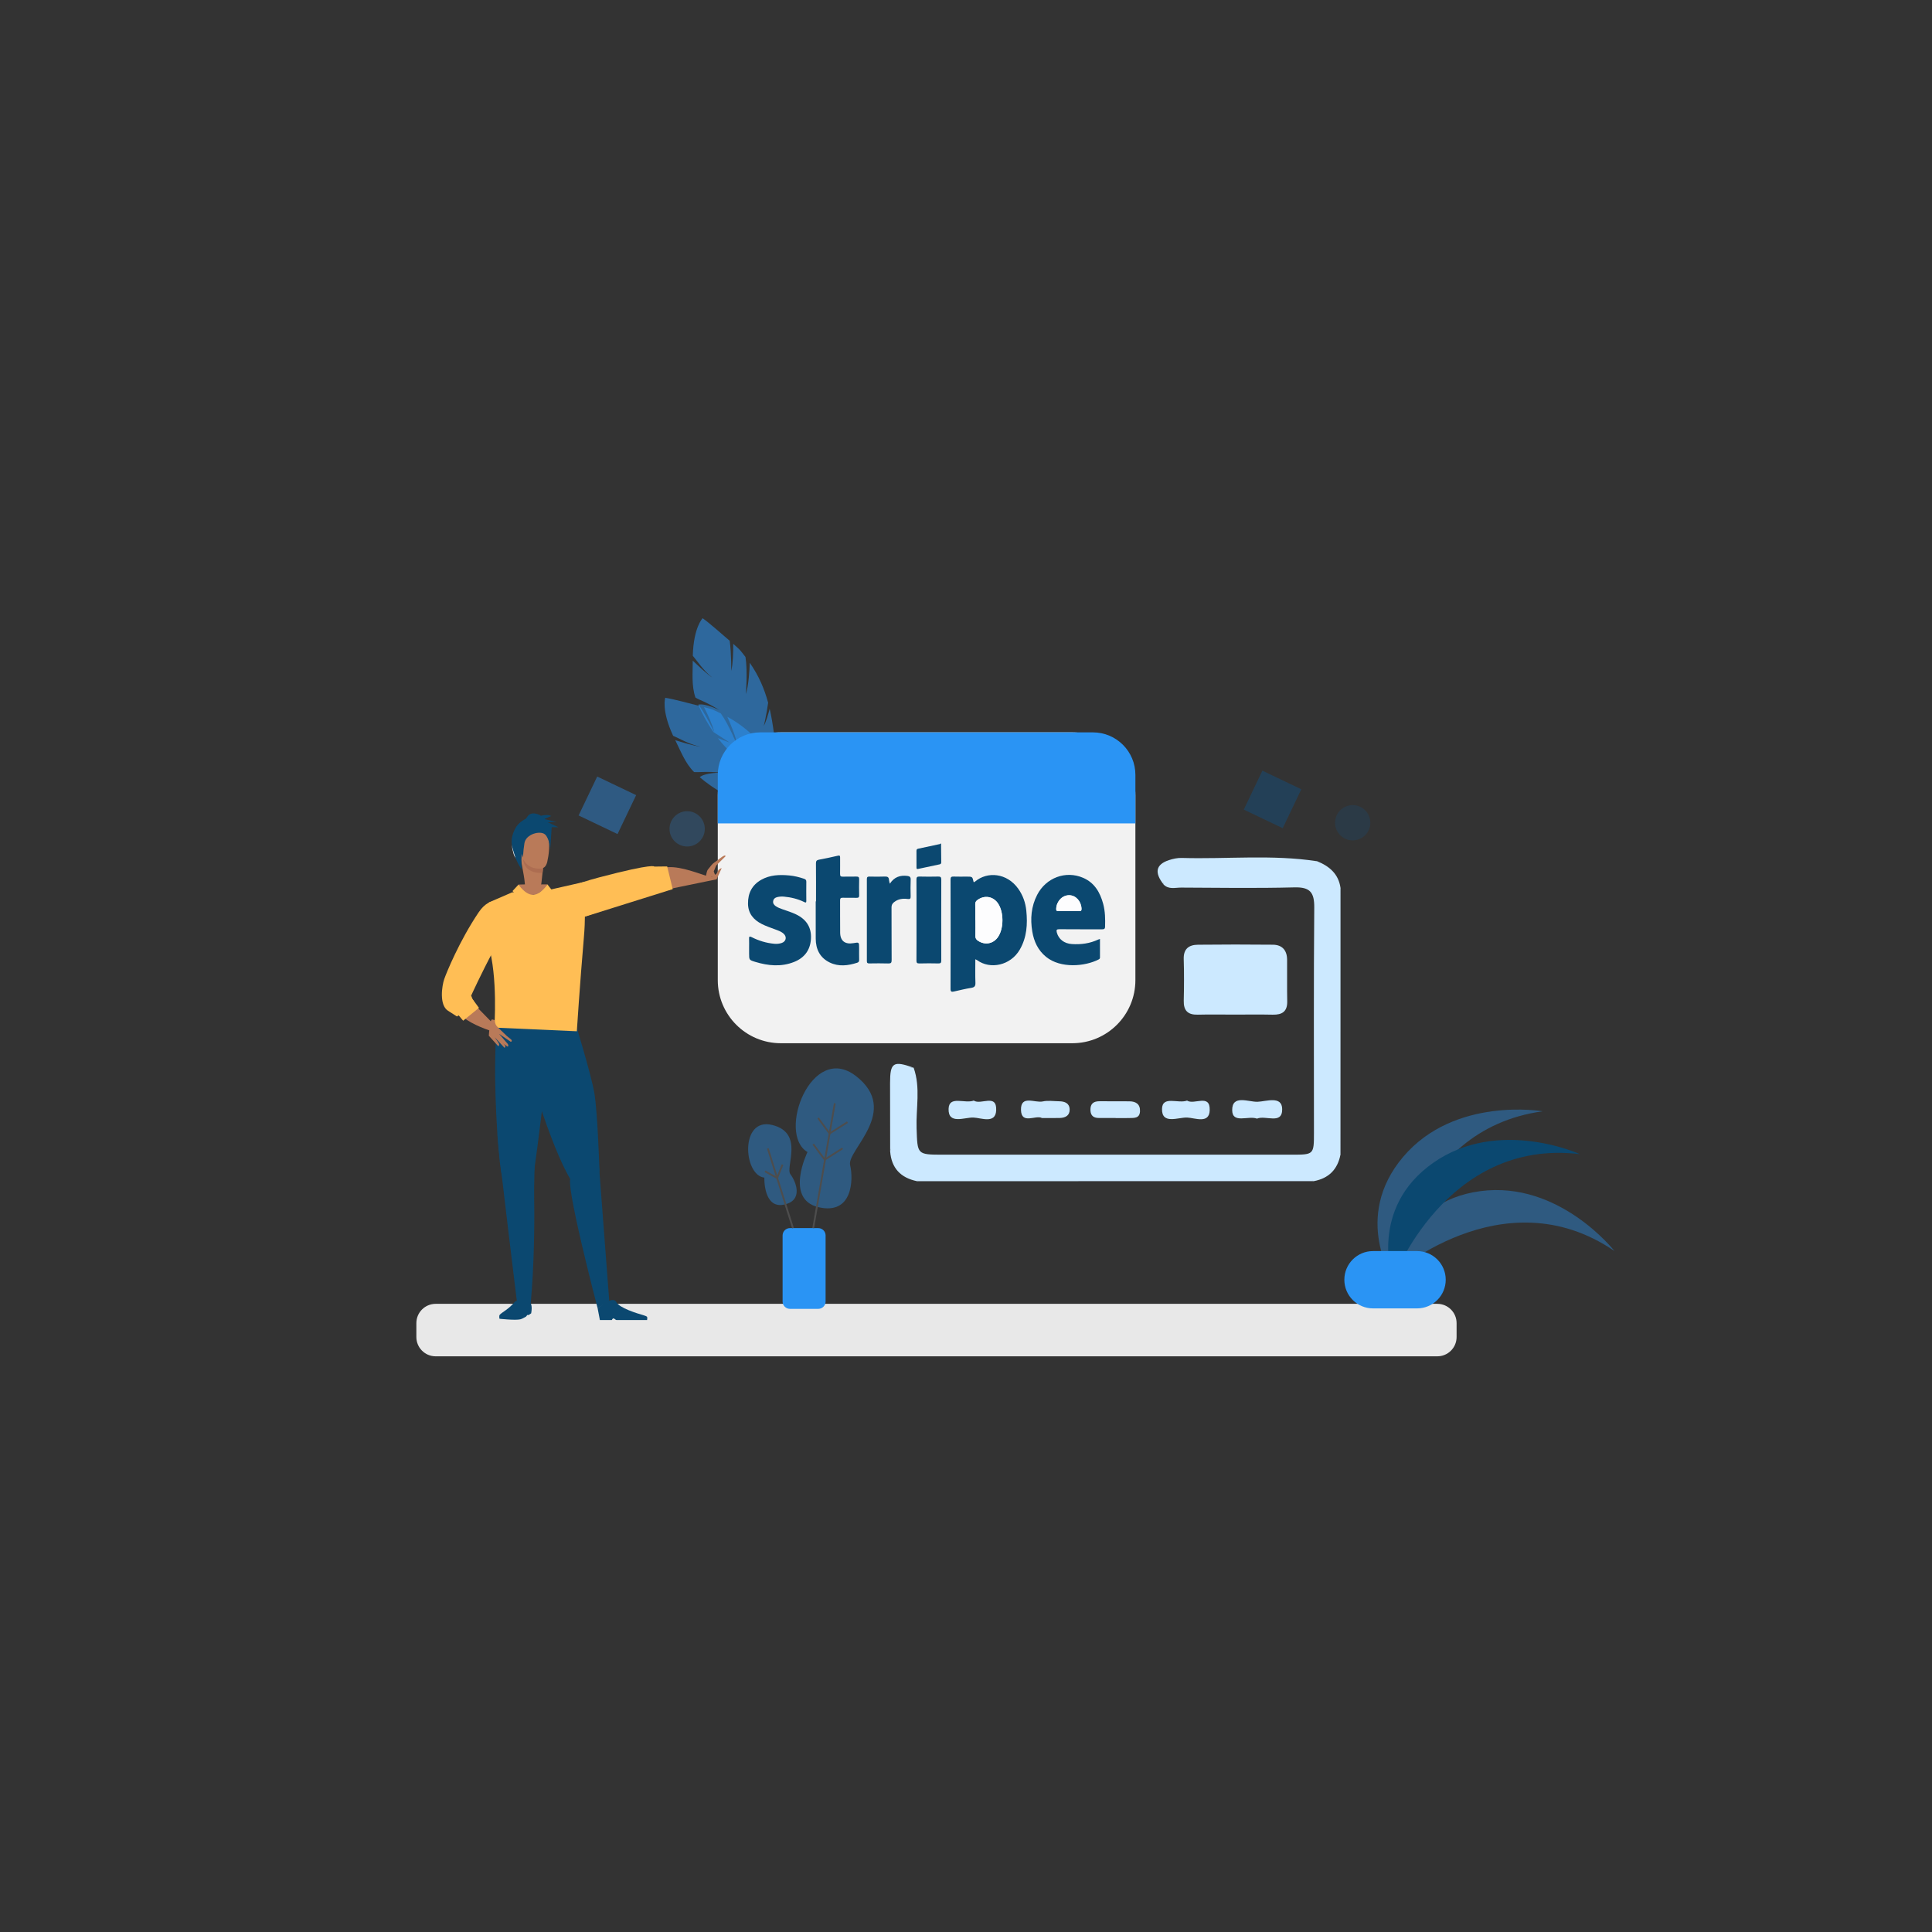 <svg xmlns="http://www.w3.org/2000/svg" xmlns:xlink="http://www.w3.org/1999/xlink" version="1.1" id="Layer_1" x="0px" y="0px" viewBox="0 0 1080 1080" enable-background="new 0 0 1080 1080" xml:space="preserve">
<rect x="0" y="0" width="1080" height="1080" fill="#333333" stroke="none"/>
<g xmlns="http://www.w3.org/2000/svg" opacity="0.55">
	<path fill="#2A94F4" d="M401.32,412.63c5.372,6.962,12.253,13.539,20.586,17.527l11.001,4.042l1.451-9.01   c-1.112-10.567-2.052-20.078-4.116-28.983c-0.879,3.435-1.991,7.05-3.278,9.664c0,0,1.571-6.517,2.432-13.034   c-2.104-7.771-5.226-15.111-10.267-22.333c-0.16,4.469-0.653,12.525-2.168,17.535c0,0,1.03-13.149-0.236-20.783   c-3.112-3.971-2.338-3.374-6.857-7.356c0.047,4.59-0.107,10.914-1.098,15.176c0,0,0.137-9.382-0.855-16.861   c-3.169-2.668-11.209-9.9-15.139-12.62c0,0-5.074,5.072-5.5,20.979c2.776,3.24,5.526,7.87,10.845,12.174   c0,0-2.463-1.413-10.873-9.437c0.059,6.392-0.813,13.859,1.508,20.639c2.656,1.605,5.57,2.201,13.664,7.138   c0,0-8.18-4.169-12.132-3.162c1.921,4.449,4.782,9.887,8.545,15.307l9.083,5.882L401.32,412.63z"/>
</g>
<g xmlns="http://www.w3.org/2000/svg" opacity="0.55">
	<path fill="#2A94F4" d="M409.33,446.312c7.907,3.848,16.995,6.68,26.232,6.547l11.651-1.271l-2.706-8.716   c-5.694-8.971-10.765-17.072-16.573-24.131c0.74,3.468,1.351,7.2,1.361,10.114c0,0-1.49-6.536-3.616-12.756   c-5.34-6.025-11.399-11.212-19.126-15.44c1.843,4.074,4.983,11.509,5.854,16.671c0,0-4.924-12.236-9.451-18.511   c-4.553-2.173-3.595-1.983-9.412-3.54c2.083,4.091,4.756,9.824,5.764,14.082c0,0-4.048-8.465-8.262-14.722   c-4.025-0.981-14.442-3.885-19.171-4.573c0,0-2.29,6.798,4.401,21.237c3.927,1.668,8.449,4.592,15.127,6.083   c0,0-2.834-0.17-13.934-3.619c2.895,5.699,5.434,12.775,10.527,17.816c3.093,0.257,5.967-0.505,15.413,0.319   c0,0-9.18-0.098-12.273,2.562c3.699,3.13,8.679,6.73,14.459,9.912l10.75,1.23L409.33,446.312z"/>
</g>
<g xmlns="http://www.w3.org/2000/svg">
	<path fill="#CCE9FF" d="M749.336,645.405c-1.604,8.331-6.56,13.3-14.909,14.868c-2.296-1.376-4.836-0.833-7.273-0.834   c-69.097-0.028-138.195-0.028-207.292,0.001c-2.435,0.001-4.978-0.553-7.266,0.851c-9.084-1.892-14.289-7.268-14.99-16.69   c2.156-12.272,0.608-24.642,0.916-36.962c0.288-11.52,0.071-11.525,12.212-9.765c3.965,11.141,1.244,22.64,1.646,33.956   c0.519,14.609,0.129,14.642,14.965,14.644c64.903,0.008,129.806,0.008,194.709,0c12.429-0.002,12.453-0.026,12.456-12.374   c0.011-41.923-0.193-83.848,0.169-125.768c0.073-8.475-2.333-11.511-11.08-11.285c-21.103,0.545-42.229,0.229-63.346,0.122   c-3.278-0.017-6.896,1.187-9.739-1.668c-3.058-10.521-1.582-13.119,9.107-13.048c24.065,0.161,48.152-1.213,72.196,0.797   c1.545,0.129,3.088,0.044,4.473-0.811c6.836,2.765,11.925,7.067,13.063,14.845c-1.326,1.959-0.883,4.186-0.884,6.315   c-0.022,45.494-0.022,90.988,0,136.482C748.473,641.212,748.041,643.436,749.336,645.405z"/>
	<path fill="#CCE9FF" d="M690.012,567.167c-6.832-0.001-13.667-0.131-20.494,0.039c-5.526,0.138-7.921-2.285-7.795-7.812   c0.177-7.759,0.226-15.531-0.015-23.287c-0.178-5.727,2.932-7.949,7.927-8.001c13.972-0.148,27.948-0.15,41.92-0.01   c5.23,0.053,7.898,3.151,7.944,8.339c0.069,7.763-0.091,15.529,0.067,23.289c0.118,5.754-2.846,7.604-8.127,7.484   C704.3,567.048,697.155,567.169,690.012,567.167z"/>
	<path fill="#CCE9FF" d="M512.597,660.29c2.789-2.954,6.416-1.722,9.671-1.725c67.494-0.071,134.988-0.071,202.482,0   c3.257,0.003,6.88-1.228,9.677,1.708C660.484,660.279,586.541,660.284,512.597,660.29z"/>
	<path fill="#CCE9FF" d="M736.293,481.438c-2.812,2.92-6.436,1.677-9.7,1.693c-21.702,0.109-43.42,0.533-65.1-0.167   c-9.275-0.3-12.325,2.909-10.976,11.534c-5.339-6.732-4.435-11.243,2.924-13.684c2.291-0.76,4.808-1.288,7.201-1.218   C685.857,480.33,711.158,477.581,736.293,481.438z"/>
	<path fill="#CCE9FF" d="M749.336,645.405c-2.549-2.152-1.755-5.112-1.757-7.798c-0.039-44.512-0.039-89.024,0-133.536   c0.002-2.686-0.788-5.647,1.778-7.787C749.349,545.991,749.343,595.698,749.336,645.405z"/>
	<path fill="#CCE9FF" d="M702.66,625.321c-4.82-1.847-13.787,3.075-13.856-4.728c-0.079-8.865,9.147-4.531,14.137-4.688   c4.815-0.152,13.724-3.579,13.809,4.089C716.849,628.907,707.493,623.251,702.66,625.321z"/>
	<path fill="#CCE9FF" d="M623.638,624.959c-3.103,0-6.206-0.005-9.31,0.001c-2.928,0.006-4.662-1.19-4.764-4.361   c-0.116-3.6,1.694-5.017,5.096-4.991c5.586,0.043,11.173-0.021,16.758,0.041c3.626,0.04,6.027,1.642,5.847,5.586   c-0.188,4.117-3.439,3.67-6.179,3.756c-2.48,0.078-4.965,0.016-7.448,0.016C623.638,624.991,623.638,624.975,623.638,624.959z"/>
	<path fill="#CCE9FF" d="M663.565,615.237c4.016,2.603,12.958-4.102,12.67,5.399c-0.237,7.81-8.269,4.247-12.612,4.081   c-4.988-0.19-14.178,4.083-14.048-4.754C649.687,612.233,658.604,617.127,663.565,615.237z"/>
	<path fill="#CCE9FF" d="M582.414,624.974c-3.319-1.889-11.477,3.895-11.676-4.509c-0.203-8.582,7.82-3.786,12.163-4.75   c2.93-0.65,6.125-0.131,9.201-0.091c3.06,0.04,5.719,1.029,5.839,4.496c0.119,3.442-2.352,4.754-5.481,4.836   C589.385,625.037,586.307,624.974,582.414,624.974z"/>
	<path fill="#CCE9FF" d="M544.348,615.23c3.932,2.68,12.967-4.193,12.521,5.487c-0.354,7.67-8.335,4.181-12.694,4   c-4.95-0.205-14.163,4.121-13.911-4.851C530.479,612.212,539.357,617.129,544.348,615.23z"/>
	<path fill="#CCE9FF" d="M510.736,596.873c-9.6-1.268-11.716,3.19-11.555,12.282c0.203,11.437,2.502,23.149-1.574,34.445   c-0.021-12.738-0.068-25.476-0.055-38.213C497.564,593.932,499.347,592.8,510.736,596.873z"/>
</g>
<path xmlns="http://www.w3.org/2000/svg" fill="#E8E8E8" d="M803.465,758.191H243.53c-5.955,0-10.782-4.827-10.782-10.782v-7.775c0-5.955,4.827-10.782,10.782-10.782  h559.935c5.955,0,10.782,4.827,10.782,10.782v7.775C814.247,753.364,809.419,758.191,803.465,758.191z"/>
<g xmlns="http://www.w3.org/2000/svg">
	<path fill="#F2F2F2" d="M599.443,583.169H436.494c-19.468,0-35.251-15.782-35.251-35.251v-103.27   c0-19.468,15.782-35.251,35.251-35.251h162.949c19.469,0,35.251,15.782,35.251,35.251v103.27   C634.694,567.387,618.912,583.169,599.443,583.169z"/>
	<path fill="#2A94F4" d="M401.243,433.159c0-13.123,10.638-23.762,23.762-23.762h185.928c13.123,0,23.762,10.638,23.762,23.762   v27.127H401.243V433.159z"/>
	<g>
		<path fill="#0B4870" d="M526.053,471.578c0.033,3.472,0.053,6.944,0.11,10.415c0.012,0.741-0.28,1.056-0.993,1.203    c-3.983,0.82-7.963,1.655-11.932,2.538c-0.825,0.184-0.914-0.168-0.913-0.809c0.009-3.115,0.029-6.23-0.011-9.344    c-0.012-0.902,0.478-1.056,1.196-1.205c3.747-0.778,7.485-1.599,11.227-2.405c0.342-0.074,0.729-0.036,0.955-0.393    C525.813,471.578,525.933,471.578,526.053,471.578z"/>
		<path fill="#0B4870" d="M545.215,536.242c0,4.519-0.113,8.812,0.052,13.096c0.072,1.882-0.488,2.587-2.336,2.883    c-3.246,0.52-6.45,1.309-9.661,2.035c-1.28,0.289-1.912,0.206-1.908-1.441c0.054-20.381,0.05-40.761,0.003-61.142    c-0.003-1.415,0.476-1.712,1.759-1.666c2.454,0.089,4.914,0.026,7.372,0.026c3.086,0,3.086,0,3.749,2.988    c0.33,0.216,0.554,0.001,0.782-0.192c6.866-5.828,17.877-4.925,24.213,4.024c2.583,3.648,4.021,7.766,4.47,12.178    c0.769,7.567,0.304,14.963-3.623,21.769c-5.174,8.967-16.58,11.282-23.88,5.929C545.987,536.566,545.711,536.482,545.215,536.242z     M545.189,514.238c0.026,0,0.053,0,0.079,0c0,2.997,0.046,5.995-0.022,8.99c-0.028,1.235,0.473,1.996,1.458,2.656    c3.957,2.648,8.702,1.712,11.309-2.279c3.168-4.849,3.129-13.723-0.08-18.53c-2.719-4.072-7.707-4.872-11.617-1.898    c-0.776,0.59-1.175,1.222-1.151,2.251C545.233,508.363,545.189,511.301,545.189,514.238z"/>
		<path fill="#0B4870" d="M614.892,524.889c0,3.559-0.008,6.958,0.007,10.357c0.003,0.573-0.296,0.867-0.751,1.101    c-7.566,3.906-21.275,5.165-29.394-1.461c-4.518-3.688-6.771-8.577-7.705-14.187c-1.181-7.098-0.599-13.996,2.731-20.467    c4.946-9.612,15.979-13.711,25.685-9.526c6.377,2.749,9.5,8.153,11.216,14.541c1.131,4.208,1.212,8.517,1.061,12.848    c-0.045,1.291-0.692,1.398-1.719,1.395c-7.914-0.025-15.828,0.029-23.74-0.05c-1.607-0.016-1.918,0.373-1.497,1.898    c1.02,3.693,4.071,6.112,8.397,6.394c5.102,0.334,10.044-0.311,14.717-2.513C614.156,525.099,614.44,525.038,614.892,524.889z     M597.484,509.312c1.911,0,3.825-0.057,5.734,0.021c1.151,0.047,1.399-0.4,1.346-1.47c-0.2-4.094-3.158-7.357-6.829-7.426    c-3.817-0.071-7.048,3.24-7.304,7.404c-0.064,1.046,0.13,1.546,1.32,1.493C593.658,509.25,595.573,509.312,597.484,509.312z"/>
		<path fill="#0B4870" d="M418.758,529.873c0-1.679,0.053-3.361-0.017-5.037c-0.052-1.234,0.152-1.614,1.44-0.962    c3.989,2.019,8.208,3.307,12.687,3.702c1.401,0.124,2.765-0.001,4.078-0.435c2.523-0.834,3.06-3.448,1.081-5.219    c-1.417-1.268-3.219-1.828-4.956-2.476c-2.413-0.901-4.852-1.726-7.161-2.889c-4.686-2.361-7.687-5.884-7.769-11.356    c-0.088-5.868,2.228-10.484,7.429-13.413c4.866-2.741,10.188-2.906,15.564-2.418c2.868,0.26,5.661,0.951,8.396,1.883    c0.884,0.301,1.222,0.738,1.21,1.678c-0.046,3.538-0.037,7.076-0.005,10.614c0.009,0.937-0.195,1.179-1.109,0.727    c-3.587-1.774-7.41-2.691-11.386-3.053c-1.275-0.116-2.515-0.028-3.746,0.256c-1.206,0.278-2.07,0.972-2.29,2.243    c-0.21,1.21,0.411,2.076,1.339,2.748c1.179,0.854,2.538,1.341,3.894,1.82c2.541,0.897,5.121,1.684,7.559,2.855    c5.794,2.782,8.749,7.3,8.324,13.798c-0.41,6.263-3.706,10.536-9.461,12.809c-7.198,2.843-14.464,2.129-21.674-0.06    c-3.442-1.045-3.425-1.1-3.425-4.756C418.757,531.912,418.757,530.893,418.758,529.873z"/>
		<path fill="#0B4870" d="M456.159,503.851c0-7.072,0.04-14.144-0.035-21.215c-0.015-1.38,0.448-1.842,1.748-2.081    c3.53-0.648,7.042-1.403,10.538-2.217c1.061-0.247,1.222,0.095,1.215,1.012c-0.024,3.056,0.049,6.114-0.011,9.169    c-0.023,1.162,0.309,1.581,1.518,1.54c2.514-0.086,5.034,0.013,7.55-0.044c1.105-0.025,1.632,0.23,1.598,1.486    c-0.079,2.994-0.071,5.993-0.002,8.988c0.026,1.14-0.402,1.425-1.464,1.4c-2.576-0.061-5.154,0.017-7.73-0.038    c-1.065-0.023-1.476,0.293-1.468,1.423c0.046,6.053-0.04,12.107,0.043,18.159c0.063,4.562,2.777,6.607,7.426,5.788    c3.17-0.558,3.17-0.558,3.17,2.685c0,2.217-0.037,4.436,0.019,6.652c0.021,0.859-0.277,1.354-1.075,1.61    c-5.153,1.653-10.359,2.319-15.403-0.14c-5.471-2.668-7.764-7.405-7.797-13.328c-0.039-6.949-0.009-13.899-0.009-20.849    C456.046,503.851,456.103,503.851,456.159,503.851z"/>
		<path fill="#0B4870" d="M497.435,494c2.471-3.816,5.828-4.852,9.823-4.349c1.212,0.153,1.876,0.594,1.814,2.057    c-0.133,3.111-0.089,6.232-0.017,9.346c0.029,1.252-0.282,1.667-1.612,1.486c-2.743-0.374-5.373-0.044-7.656,1.768    c-0.96,0.762-1.426,1.607-1.42,2.895c0.049,9.828-0.005,19.656,0.062,29.483c0.01,1.491-0.372,1.94-1.882,1.891    c-3.532-0.113-7.071-0.064-10.606-0.019c-0.983,0.013-1.362-0.252-1.36-1.302c0.028-15.281,0.03-30.563-0.003-45.844    c-0.002-1.145,0.417-1.419,1.47-1.399c2.875,0.054,5.757,0.112,8.627-0.019c1.531-0.07,2.214,0.419,2.281,1.933    C496.983,492.512,497.216,493.087,497.435,494z"/>
		<path fill="#0B4870" d="M512.33,514.182c0-7.488,0.033-14.975-0.031-22.462c-0.011-1.344,0.349-1.755,1.706-1.718    c3.472,0.093,6.949,0.081,10.421,0.005c1.284-0.028,1.763,0.265,1.758,1.674c-0.051,15.095-0.047,30.189-0.005,45.284    c0.003,1.272-0.38,1.628-1.625,1.601c-3.532-0.076-7.07-0.099-10.601,0.009c-1.426,0.044-1.66-0.477-1.651-1.751    C512.358,529.277,512.33,521.73,512.33,514.182z"/>
		<path fill="#FDFDFE" d="M545.189,514.238c0-2.937,0.044-5.875-0.024-8.811c-0.024-1.029,0.375-1.661,1.151-2.251    c3.91-2.974,8.898-2.174,11.617,1.898c3.21,4.806,3.248,13.681,0.08,18.53c-2.608,3.992-7.352,4.928-11.309,2.279    c-0.985-0.659-1.486-1.42-1.458-2.656c0.068-2.995,0.022-5.993,0.022-8.99C545.242,514.238,545.215,514.238,545.189,514.238z"/>
		<path fill="#FDFDFE" d="M597.484,509.312c-1.911,0-3.826-0.062-5.733,0.023c-1.19,0.053-1.384-0.448-1.32-1.493    c0.256-4.163,3.487-7.475,7.304-7.404c3.671,0.068,6.629,3.331,6.829,7.426c0.052,1.07-0.196,1.517-1.346,1.47    C601.309,509.255,599.396,509.312,597.484,509.312z"/>
	</g>
</g>
<g xmlns="http://www.w3.org/2000/svg">
	<g>
		<g>
			<path fill="#B97A59" d="M372.221,497.376l28.345-5.838l2.847-6.196c0,0-0.339-0.167-1.65,0.868     c-0.372,0.292-1.033,2.313-1.53,2.464c-0.664,0.199-2.167,1.874-3.071,1.613c-6.535-1.87-15.91-5.918-23.595-5.541     C361.2,485.35,371.79,497.657,372.221,497.376z"/>
			<path fill="#FFBE55" d="M298.396,507.782c0,0,6.753-9.499,36.8-17.39c30.697-8.061,30.554-5.971,30.554-5.971l7.203-0.08     l3.101,12.689l-48.661,15.264L298.396,507.782z"/>
			<path fill="#FFBE55" d="M314.072,516.657l33.48-11.268l11.77-5.256l-5.82,0.669c0,0-3.575,0.69-21.496,5.116     c-10.097,2.487-13.951,4.187-19.101,6.522L314.072,516.657z"/>
			<polygon fill="#FFBE55" points="367.758,488.094 369.213,496.249 369.847,498.255 375.747,496.976 372.12,488.258    "/>
		</g>
		<path fill="#B97A59" d="M400.588,481.276c1.81-1.326,4.829-4.082,4.998-2.62l-5.212,5.142l-1.381,3.315l0.993,2.718l-2.382,0.431    c-0.568,0.731-1.068,1.22-2.234,0.241l-0.993,0.218c0.608-2.677,0.786-3.824,1.255-4.519l2.182-2.714    C398.41,482.669,400.588,481.276,400.588,481.276z"/>
	</g>
	<path fill="#0B4870" d="M293.033,589.766c0,0,14.607,51.712,26.309,70.225c11.703,18.516,15.784-5.569,15.784-5.569   s-1.057-32.607-2.855-43.284c-1.829-10.86-11.675-42.712-11.675-42.712l-33.996-0.213   C286.599,568.213,287.459,569.975,293.033,589.766z"/>
	<path fill="#0B4870" d="M309.172,568.419c0,0-9.786,84.833-11.188,89.095c-4.736,14.42-15.565,5.109-17.235,0.303   c-1.673-4.805-4.459-40.373-3.902-66.328c0.554-25.956,0.554-24.254,0.554-24.254L309.172,568.419z"/>
	<path fill="#0B4870" d="M279.354,734.983c-0.505,0.609-0.135,2.217-0.135,2.217s8.801,0.978,11.633,0.313   c0.735-0.172,1.979-0.804,3.15-1.475c0.197-0.114,0.547-0.79,0.738-0.904c0.354-0.211,0.54,0.142,0.841-0.049   c0.786-0.495,1.336-0.878,1.345-0.928c0.774-4.036-0.256-5.66-0.256-5.66s-7.495-2.492-8.898-0.756   C284.466,731.826,280.454,733.647,279.354,734.983z"/>
	<path fill="#0B4870" d="M334.085,731.361l1.254,6.555h6.688c0,0,0.371-0.927,0.937-0.927c0.476,0,1.093,0.927,1.742,0.927   c1.407,0,2.966,0,3.591,0c1.254,0,13.421,0,13.421,0s0.304-1.378-0.066-1.854c-0.19-0.243-1.308-0.668-2.055-0.878   c-3.453-0.97-13.341-3.998-15.06-7.298C342.446,723.869,334.085,731.361,334.085,731.361z"/>
	<path fill="#FFFFFF" d="M292.299,476.033c0.525,2.103-0.211,4.096-1.642,4.452l0,0c-1.431,0.356-3.015-1.06-3.538-3.164   l-0.66-2.645c-0.525-2.103,0.213-4.097,1.642-4.452l0,0c1.432-0.356,3.015,1.06,3.539,3.163L292.299,476.033z"/>
	<path fill="#B97A59" d="M302.714,493.061c-0.25,2.98-1.163,1.987-2.85,2.109c-1.598,0-3.197,0-4.797,0   c-1.686-0.122-1.475,1.261-1.725-1.718c-0.393-4.913-2.599-13.796-2.993-18.71c-0.261-2.948,0.891-8.864,3.444-10.612   c2.334-1.555,5.012-1.555,7.346,0c2.552,1.747,3.705,7.664,3.443,10.612C304.289,479.407,303.242,487.808,302.714,493.061z"/>
	<path fill="#B97A59" d="M259.939,556.141l21.736,22.245c0,0-26.21-6.012-27.375-16.857   C253.134,550.683,259.939,556.141,259.939,556.141z"/>
	<path fill="#FFBE55" d="M327.4,492.808l-19.767,4.487l-9.513,2.84l-11.761-1.343l-12.959,5.615c0,0-5.851,5.62-0.417,23.677   c5.436,18.058,3.345,46.347,3.345,46.347l46.123,2.056c0,0,1.686-26.32,3.93-52.307C328.14,503.805,325.357,497.27,327.4,492.808z"/>
	<path fill="#FFBE55" d="M281.764,505.211c0,0-7.186-5.625-14.213,4.815c-10.782,16.021-17.974,33.705-19.228,37.317   c-1.253,3.611-2.926,14.447,2.092,17.656c5.015,3.213,5.015,3.213,5.015,3.213l10.449-6.422l-1.67-3.21l-0.838-2.007   c0,0,5.852-12.841,12.12-24.479C281.764,520.46,281.764,505.211,281.764,505.211z"/>
	<path fill="#B97A59" d="M305.899,481.898c-0.769,2.78-1.915,3.443-3.946,3.747c-1.932,0.192-2.403,0.383-4.335,0.576   c-2.046,0.1-4.135-2.612-4.611-5.089c-0.763-4.087-2.987-7.443-3.749-11.528c-0.492-2.448,0.557-4.643,3.54-6.417   c2.731-1.587,5.968-4.833,8.879-3.805c3.189,1.164,4.929,6.002,4.782,8.513C307.504,472.058,306.84,477.755,305.899,481.898z"/>
	<polygon fill="#FFBE55" points="297.985,500.206 294.116,506.546 286.493,498.105 289.861,494.48  "/>
	<polygon fill="#FFBE55" points="306.005,494.376 301.39,499.043 304.485,504.536 308.266,497.295  "/>
	<path fill="#0B4870" d="M300.461,621.32c0,0-2.168,32.174-1.858,49.188c0.231,12.828,0.018,37.028-1.934,57.988   c-0.119,1.28-7.764-1.299-7.764-1.299s-9.614-78.197-10.729-91.336C277.062,622.723,292.102,611.933,300.461,621.32z"/>
	<path fill="#0B4870" d="M331.51,656.934c0,0-2.957,0.647-12.262,1.453c-4.24,0.366,14.837,72.974,14.837,72.974l6.482-4.235   l-5.663-74.604L331.51,656.934z"/>
	<path fill="#0B4870" d="M287.769,466.411l1.49,3.192c0,0,3.161-3.561,5.391-6.48c0.703-0.922,7.922-1.004,9.713-0.683   c1.304,0.234,1.457,1.904,1.755,2.876c1.072,3.469-0.457-5.845-0.457-5.845s-2.447-4.384-7.035-4.75   c-2.535-0.203-3.716,1.27-4.677,3.182c-0.226,0.447,2.792-0.727,2.269-0.793c-0.133-0.015-3.101,2.589-3.192,2.788   c-0.451,0.99-0.937,1.989-1.586,2.861C288.992,466.045,287.769,466.411,287.769,466.411z"/>
	<polygon fill="#FFBE55" points="255.197,566.176 264.208,558.58 267.732,563.391 258.91,570.585  "/>
	<g>
		<g>
			<path fill="#B97A59" d="M275.223,569.892c1.448,0.433,1.368,0.344,1.368,0.344s-0.079,1.935,1.068,3.352     c0.57,0.705,2.685,2.68,2.685,2.68l3.105,2.97l1.547,1.258c0,0,0.931,0.648,1.023,0.993c0.266,0.994-0.585,0.825-0.585,0.825     l-6.426-4.375l4.853,5.656c0,0,0.502,0.829,0.194,1.23c-0.287,0.374-0.503,0.153-0.503,0.153l-6.971-5.105l2.179,3.2     c0,0,0.472,0.822,0.193,1.229c-0.307,0.446-0.377,0.577-0.377,0.577l-5.318-5.896     C273.257,578.981,273.774,569.461,275.223,569.892z"/>
			<path fill="#B97A59" d="M278.324,579.154l3.186,4.178c0,0,0.814,0.858,0.947,1.49c0.154,0.726-0.466,0.88-0.466,0.88     l-5.411-5.831L278.324,579.154z"/>
		</g>
	</g>
	<path fill="#FFBE55" d="M297.668,575.224h4.874c5.098-25.252,4.857-51.307-0.753-76.472c-1.471,0.588-2.941,1.179-4.41,1.768   C302.83,525.118,302.918,550.599,297.668,575.224z"/>
</g>
<path xmlns="http://www.w3.org/2000/svg" fill="#AD6D51" d="M303.567,485.449c0,0-7.69,1.645-11.163-5.245c0,0,0.11,8.277,10.889,7.762L303.567,485.449z"/>
<path xmlns="http://www.w3.org/2000/svg" fill="#0B4870" d="M307.576,474.844c0,0-0.362-6.193-2.95-8.426c-2.588-2.233-10.645-0.265-11.469,4.954  c-0.824,5.219-0.732,8.011-0.732,8.011l-0.778-2.106c0,0-0.458,6.363,0,8.149s-2.884-3.479-3.983-7.416  c-1.099-3.937-3.25-7.87,0.32-14.808s13.825-7.762,13.825-7.762l-2.839,1.831c0,0,5.678-2.838,9.157-1.099l-3.9,1.648l6.829,1.648  l-4.789,0.183l5.796,2.747h-3.662L307.576,474.844z"/>
<path xmlns="http://www.w3.org/2000/svg" fill="#B97A59" d="M301.39,494.376h4.615c0,0-3.63,5.797-8.02,5.831c-4.39,0.033-8.124-5.727-8.124-5.727l3.763-0.104H301.39z"/>
<g xmlns="http://www.w3.org/2000/svg">
	<path fill="#2A94F4" d="M461.516,727.556c0,2.266-1.837,4.104-4.104,4.104h-15.829c-2.266,0-4.104-1.837-4.104-4.104v-36.934   c0-2.266,1.837-4.104,4.104-4.104h15.829c2.266,0,4.104,1.837,4.104,4.104V727.556z"/>
	<path opacity="0.4" fill="#2A94F4" d="M451.396,644.003c0,0-12.958,26.34,6.134,30.826c19.093,4.486,19.643-15.383,17.687-23.571   s28.34-30.202,3.353-49.677C453.583,582.106,434.109,633.956,451.396,644.003z"/>
	<path opacity="0.4" fill="#2A94F4" d="M427.268,658.302c0,0-0.61,17.333,10.766,15.131c11.376-2.203,6.865-13.045,3.829-16.985   c-3.036-3.94,7.966-23.137-10.215-27.587C413.467,624.41,415.518,657.07,427.268,658.302z"/>
	<line fill="none" stroke="#4D4D4D" stroke-miterlimit="10" x1="429.208" y1="641.963" x2="443.278" y2="686.518"/>
	<polyline fill="none" stroke="#4D4D4D" stroke-miterlimit="10" points="437.416,651.035 434.436,658.517 427.645,654.776  "/>
	<line fill="none" stroke="#4D4D4D" stroke-miterlimit="10" x1="466.657" y1="616.754" x2="454.587" y2="686.518"/>
	<polyline fill="none" stroke="#4D4D4D" stroke-miterlimit="10" points="473.738,627.306 463.739,633.622 457.323,624.961  "/>
	<polyline fill="none" stroke="#4D4D4D" stroke-miterlimit="10" points="471.002,641.936 461.003,648.252 454.587,639.591  "/>
</g>
<path xmlns="http://www.w3.org/2000/svg" opacity="0.4" fill="#2A94F4" d="M777.171,713.623c0,0,62.652-57.067,125.304-14.315c0,0-30.744-39.327-74.924-33.463  C783.37,671.708,777.171,713.623,777.171,713.623z"/>
<path xmlns="http://www.w3.org/2000/svg" opacity="0.4" fill="#2A94F4" d="M779.088,715.919c0,0,8.149-84.354,83.289-94.705c0,0-49.185-8.523-78.003,25.473  C755.555,680.685,779.088,715.919,779.088,715.919z"/>
<path xmlns="http://www.w3.org/2000/svg" fill="#0B4870" d="M778.539,715.556c0,0,29.358-79.499,104.656-70.378c0,0-45.394-20.765-81.918,4.774  S778.539,715.556,778.539,715.556z"/>
<path xmlns="http://www.w3.org/2000/svg" fill="#2A94F4" d="M751.496,715.383c0,8.848,7.173,16.02,16.02,16.02h24.637c8.848,0,16.02-7.173,16.02-16.02l0,0  c0-8.848-7.173-16.02-16.02-16.02h-24.637C758.669,699.362,751.496,706.535,751.496,715.383L751.496,715.383z"/>
<rect xmlns="http://www.w3.org/2000/svg" x="327.809" y="438.218" transform="matrix(0.902 0.431 -0.431 0.902 227.031 -102.469)" opacity="0.41" fill="#2A94F4" width="24.124" height="24.124"/>
<circle xmlns="http://www.w3.org/2000/svg" opacity="0.22" fill="#2A94F4" cx="384.127" cy="463.337" r="9.863"/>
<rect xmlns="http://www.w3.org/2000/svg" x="699.843" y="434.798" transform="matrix(0.902 0.431 -0.431 0.902 261.821 -263.011)" opacity="0.41" fill="#0E538C" width="24.124" height="24.124"/>
<circle xmlns="http://www.w3.org/2000/svg" opacity="0.22" fill="#0E538C" cx="756.162" cy="459.917" r="9.863"/>
</svg>